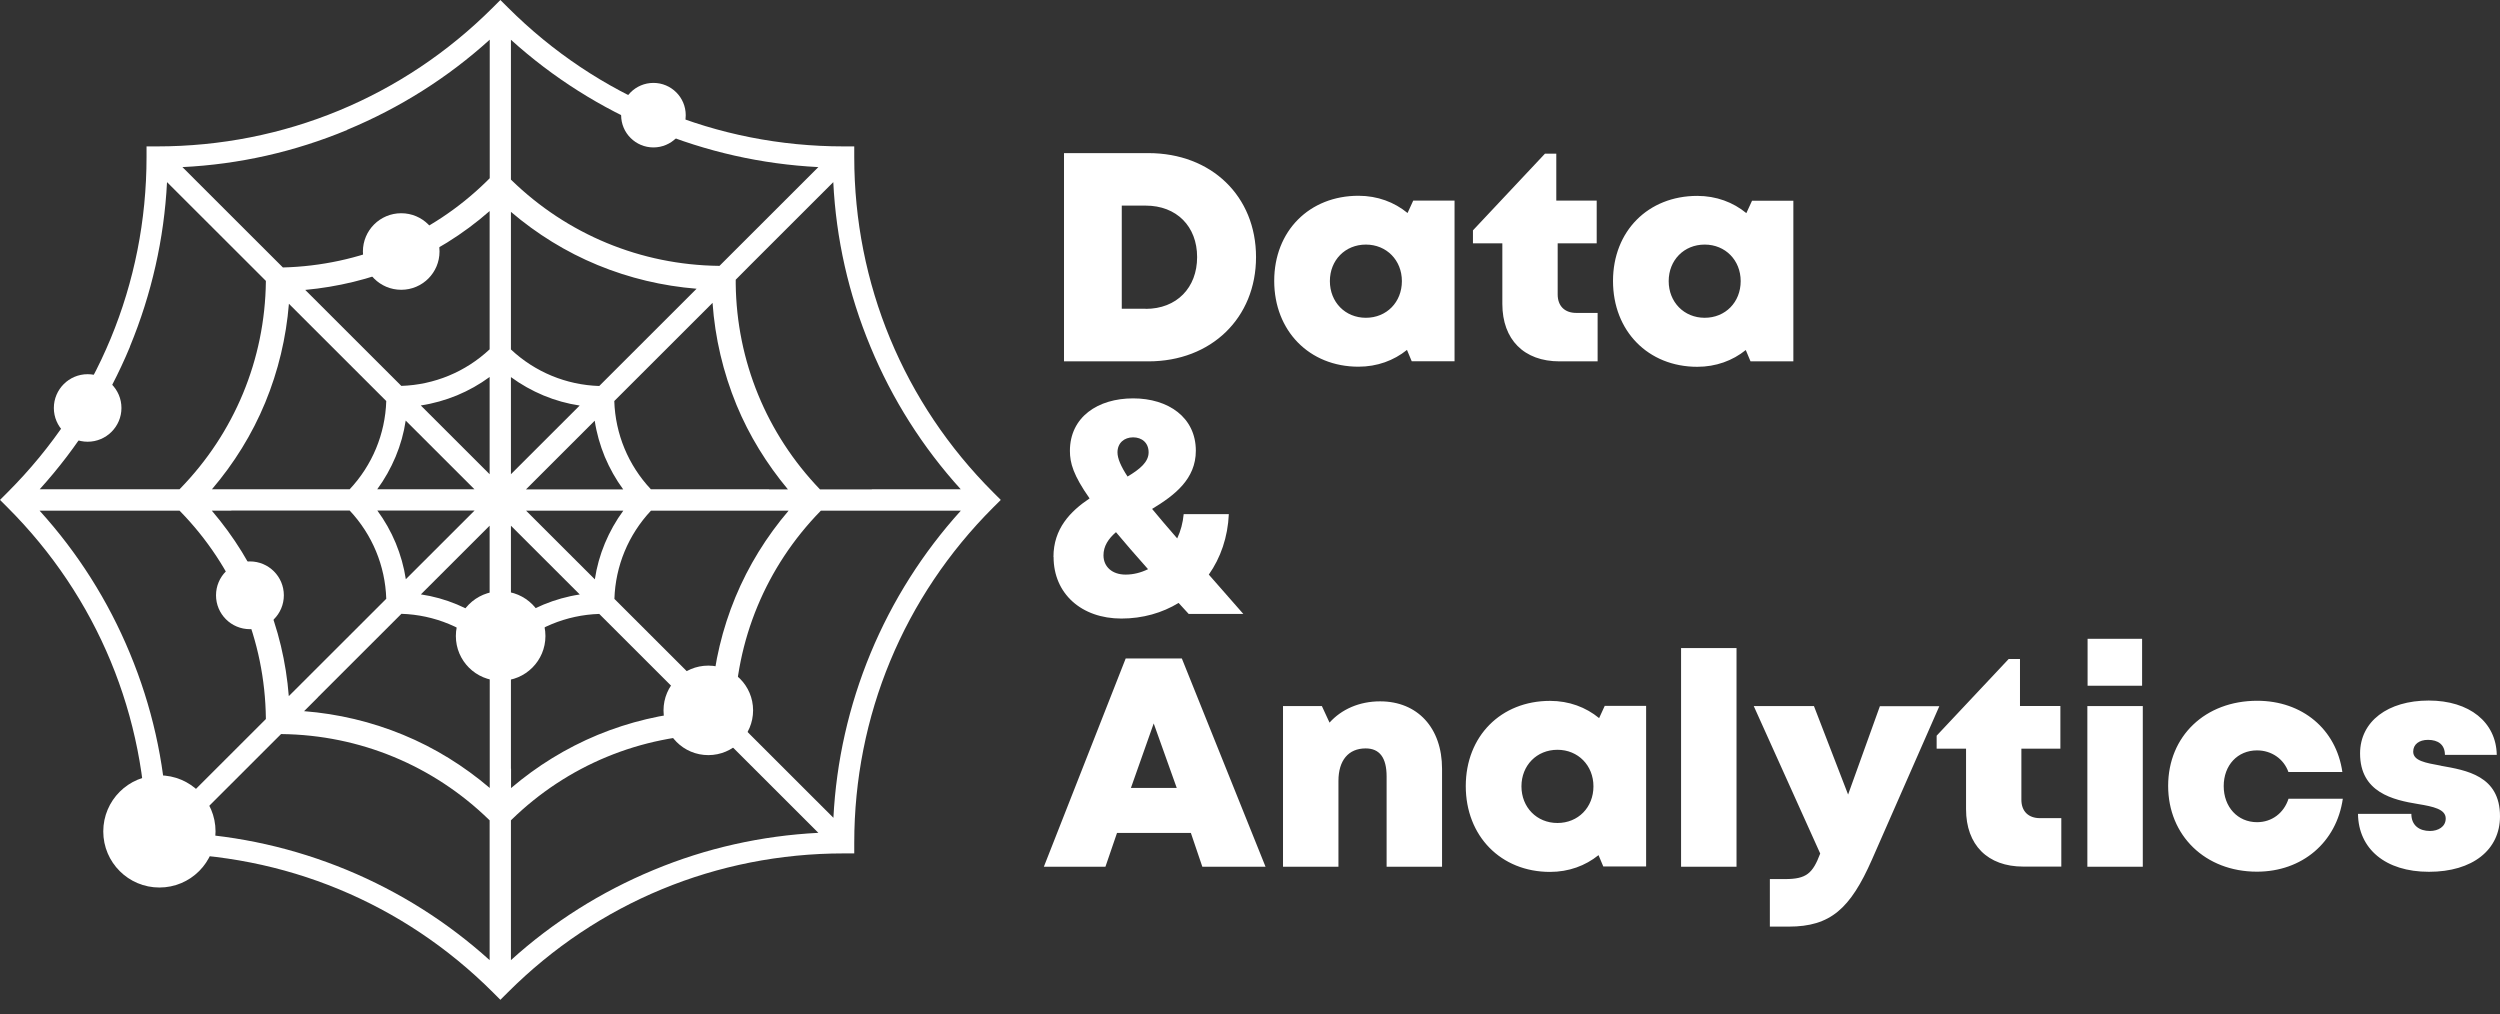 <svg width="143" height="58" viewBox="0 0 143 58" fill="none" xmlns="http://www.w3.org/2000/svg">
<rect x="0" y="0" width="143" height="58" fill="#333333" stroke="none"/>
<path d="M130.897 45.686H134.009C133.652 48.18 131.685 49.86 129.096 49.86C126.143 49.86 124.018 47.796 124.018 44.952C124.018 42.108 126.137 40.084 129.11 40.084C131.692 40.084 133.632 41.711 133.983 44.158H130.897C130.632 43.411 129.931 42.922 129.103 42.922C127.991 42.922 127.196 43.768 127.196 44.965C127.196 46.163 127.997 47.029 129.103 47.029C129.951 47.029 130.639 46.507 130.904 45.686H130.897ZM139.61 43.795C138.737 43.636 138.035 43.517 138.035 42.994C138.035 42.571 138.379 42.32 138.882 42.32C139.458 42.32 139.849 42.591 139.849 43.179H142.815C142.782 41.314 141.259 40.071 138.922 40.071C136.585 40.071 134.996 41.261 134.996 43.1C134.996 45.329 136.889 45.759 138.313 45.991C139.193 46.136 139.895 46.288 139.895 46.818C139.895 47.294 139.458 47.532 138.995 47.532C138.392 47.532 137.929 47.221 137.929 46.553H134.877C134.903 48.544 136.432 49.867 138.935 49.867C141.438 49.867 143 48.61 143 46.692C143 44.364 141.067 44.059 139.617 43.801L139.61 43.795ZM60.258 31.855C60.258 30.241 61.219 29.249 62.324 28.509C61.391 27.179 61.199 26.485 61.199 25.79C61.199 23.852 62.801 22.787 64.814 22.787C66.826 22.787 68.402 23.872 68.402 25.783C68.402 27.41 67.177 28.337 65.9 29.11C66.31 29.613 66.793 30.169 67.336 30.797C67.535 30.374 67.661 29.904 67.707 29.408H70.289C70.23 30.731 69.819 31.908 69.144 32.867C69.746 33.555 70.408 34.303 71.117 35.116H67.992C67.793 34.898 67.601 34.693 67.416 34.488C66.482 35.057 65.363 35.381 64.145 35.381C61.854 35.381 60.265 33.952 60.265 31.862L60.258 31.855ZM63.92 25.876C63.92 26.22 64.112 26.67 64.496 27.258C65.198 26.842 65.701 26.425 65.701 25.876C65.701 25.327 65.317 25.016 64.814 25.016C64.311 25.016 63.92 25.334 63.92 25.876ZM63.119 31.763C63.119 32.424 63.622 32.867 64.383 32.867C64.834 32.867 65.264 32.755 65.668 32.557C64.953 31.75 64.344 31.055 63.834 30.44C63.397 30.817 63.119 31.24 63.119 31.763ZM122.528 36.538H119.41V39.224H122.528V36.538ZM85.934 17.383C85.934 19.427 87.173 20.67 89.205 20.67H91.384V17.899H90.165C89.497 17.899 89.099 17.502 89.099 16.84V13.917H91.331V11.476H89.02V8.791H88.371L84.253 13.176V13.917H85.934V17.383ZM65.688 20.67H60.861V8.758H65.688C69.296 8.758 71.845 11.225 71.845 14.704C71.845 18.183 69.29 20.67 65.688 20.67ZM65.535 17.667C67.303 17.667 68.475 16.463 68.475 14.704C68.475 12.945 67.297 11.761 65.535 11.761H64.165V17.661H65.535V17.667ZM115.623 45.746V42.822H117.854V40.382H115.543V37.696H114.895L110.776 42.081V42.822H112.458V46.288C112.458 48.332 113.696 49.569 115.729 49.569H117.907V46.798H116.689C116.02 46.798 115.623 46.401 115.623 45.746ZM67.601 37.663L72.388 49.576H68.773L68.118 47.644H63.893L63.231 49.576H59.709L64.39 37.663H67.601ZM67.31 45.071L65.992 41.38L64.688 45.071H67.31ZM91.794 40.375H94.158V49.562H91.708L91.436 48.914C90.682 49.523 89.728 49.873 88.662 49.873C85.848 49.873 83.842 47.823 83.842 44.965C83.842 42.108 85.855 40.09 88.662 40.09C89.748 40.09 90.715 40.454 91.47 41.076L91.794 40.368V40.375ZM91.145 44.979C91.145 43.788 90.271 42.888 89.086 42.888C87.901 42.888 87.027 43.781 87.027 44.979C87.027 46.176 87.901 47.075 89.086 47.075C90.271 47.075 91.145 46.182 91.145 44.979ZM96.157 49.576H99.329V37.068H96.157V49.576ZM107.532 40.388L105.711 45.448L103.758 40.388H100.315L104.116 48.822C103.685 49.966 103.321 50.283 102.109 50.283H101.236V53.002H102.321C104.698 53.002 105.837 51.983 107.075 49.172L110.929 40.395H107.525L107.532 40.388ZM102.58 20.67H100.13L99.858 20.022C99.104 20.631 98.15 20.981 97.084 20.981C94.27 20.981 92.264 18.931 92.264 16.073C92.264 13.216 94.277 11.205 97.084 11.205C98.17 11.205 99.137 11.569 99.891 12.191L100.216 11.483H102.58V20.67ZM99.567 16.08C99.567 14.889 98.693 13.99 97.508 13.99C96.323 13.99 95.449 14.883 95.449 16.08C95.449 17.277 96.323 18.177 97.508 18.177C98.693 18.177 99.567 17.284 99.567 16.08ZM78.943 40.117C77.751 40.117 76.731 40.573 76.049 41.334L75.612 40.388H73.388V49.576H76.559V44.668C76.559 43.497 77.129 42.809 78.115 42.809C78.91 42.809 79.314 43.338 79.314 44.41V49.576H82.485V43.973C82.485 41.632 81.081 40.117 78.943 40.117ZM119.397 49.576H122.568V40.388H119.397V49.576ZM80.836 11.476H83.2V20.664H80.75L80.479 20.015C79.724 20.624 78.771 20.975 77.705 20.975C74.891 20.975 72.885 18.924 72.885 16.067C72.885 13.209 74.897 11.198 77.705 11.198C78.79 11.198 79.757 11.562 80.512 12.184L80.836 11.476ZM80.188 16.08C80.188 14.889 79.314 13.99 78.128 13.99C76.943 13.99 76.069 14.883 76.069 16.08C76.069 17.277 76.943 18.177 78.128 18.177C79.314 18.177 80.188 17.284 80.188 16.08Z" fill="white"/>
<path d="M56.814 28.165C51.683 23.038 48.863 16.225 48.863 8.982V8.374H48.253C40.997 8.374 34.177 5.55 29.053 0.43L28.622 0L28.192 0.43C23.061 5.556 16.241 8.374 8.991 8.374H8.382V8.982C8.382 16.232 5.555 23.045 0.43 28.165L0 28.595L0.43 29.024C5.562 34.151 8.382 40.964 8.382 48.206V48.815H8.991C16.248 48.815 23.067 51.639 28.192 56.759L28.622 57.189L29.053 56.759C34.184 51.633 41.004 48.815 48.253 48.815H48.863V48.206C48.863 40.957 51.69 34.144 56.814 29.024L57.245 28.595L56.814 28.165ZM27.146 29.203L23.213 33.132C23.107 32.424 22.909 31.73 22.637 31.068C22.359 30.4 22.008 29.779 21.584 29.203H27.152H27.146ZM21.578 27.986C22.001 27.41 22.352 26.782 22.63 26.121C22.909 25.453 23.101 24.765 23.206 24.057L27.139 27.986H21.571H21.578ZM28.007 30.063V35.626C27.431 35.202 26.802 34.852 26.14 34.574C25.471 34.296 24.782 34.104 24.074 33.999L28.007 30.07V30.063ZM24.074 23.191C24.782 23.085 25.477 22.886 26.14 22.615C26.808 22.337 27.431 21.987 28.007 21.563V27.126L24.074 23.197V23.191ZM22.955 22.073L19.326 18.448L18.168 17.29L17.459 16.583C19.313 16.411 21.134 15.974 22.869 15.26C24.756 14.479 26.484 13.408 28.007 12.072V19.982C26.629 21.272 24.842 22.013 22.955 22.073ZM17.307 18.157L18.466 19.314L22.094 22.939C22.035 24.824 21.293 26.61 20.002 27.986H12.123C13.387 26.504 14.42 24.844 15.169 23.032C15.917 21.219 16.367 19.321 16.526 17.376L17.314 18.163L17.307 18.157ZM13.235 29.203H20.002C21.293 30.579 22.035 32.365 22.094 34.25L18.466 37.875L17.307 39.032L16.519 39.819C16.367 37.875 15.917 35.97 15.162 34.164C14.414 32.352 13.381 30.691 12.116 29.21H13.229L13.235 29.203ZM18.174 39.892L19.333 38.735L22.961 35.11C24.848 35.169 26.636 35.91 28.013 37.2V45.071C26.53 43.808 24.868 42.776 23.054 42.029C21.24 41.281 19.333 40.831 17.393 40.679L18.181 39.892H18.174ZM19.85 7.428C22.862 6.178 25.61 4.445 28.013 2.269V10.193L27.808 10.398C24.676 13.454 20.551 15.187 16.182 15.299L15.308 14.426L15.202 14.32L14.03 13.15L13.944 13.064L10.435 9.558C13.679 9.399 16.844 8.685 19.856 7.435L19.85 7.428ZM7.429 19.83C8.673 16.821 9.389 13.652 9.554 10.418L13.149 14.009L14.321 15.18L15.208 16.067V16.106C15.155 20.564 13.407 24.771 10.296 27.959L10.269 27.986H2.271C4.449 25.578 6.184 22.84 7.435 19.83H7.429ZM7.429 37.365C6.184 34.356 4.443 31.611 2.264 29.21H10.269L10.296 29.236C13.414 32.424 15.155 36.631 15.208 41.089V41.129L14.321 42.015L13.149 43.186L9.554 46.778C9.395 43.537 8.68 40.375 7.429 37.365ZM28.007 49.84V54.92C25.597 52.744 22.855 51.011 19.843 49.761C16.83 48.517 13.666 47.803 10.421 47.638L14.017 44.046L15.188 42.875L16.076 41.989H16.115C20.578 42.042 24.789 43.788 27.98 46.897L28.007 46.923V49.834V49.84ZM29.225 7.362V2.275C31.635 4.452 34.376 6.185 37.389 7.435C40.401 8.678 43.566 9.393 46.81 9.558L43.215 13.15L42.043 14.32L41.156 15.207H41.116C36.654 15.154 32.443 13.408 29.251 10.299L29.225 10.272V7.362ZM30.086 29.21H35.654C35.23 29.785 34.879 30.413 34.601 31.075C34.323 31.743 34.131 32.431 34.025 33.139L30.092 29.21H30.086ZM33.158 34.005C32.449 34.111 31.754 34.309 31.092 34.581C30.423 34.858 29.801 35.209 29.225 35.632V30.07L33.158 33.999V34.005ZM29.225 27.133V21.57C29.801 21.993 30.43 22.344 31.092 22.622C31.761 22.899 32.449 23.091 33.158 23.197L29.225 27.126V27.133ZM30.086 27.993L34.018 24.064C34.124 24.771 34.323 25.466 34.594 26.127C34.873 26.789 35.223 27.417 35.647 27.993H30.079H30.086ZM34.277 22.079C32.39 22.02 30.602 21.279 29.225 19.989V12.118C30.708 13.381 32.37 14.413 34.184 15.161C35.998 15.908 37.898 16.358 39.845 16.516L39.057 17.304L37.898 18.461L34.27 22.086L34.277 22.079ZM29.225 43.967V37.207C30.602 35.917 32.39 35.176 34.277 35.116L37.905 38.741L39.064 39.899L39.852 40.686C37.905 40.838 36.005 41.288 34.191 42.035C32.376 42.789 30.715 43.815 29.232 45.078V43.967H29.225ZM39.924 39.032L38.766 37.875L38.613 37.722L35.144 34.257C35.203 32.371 35.945 30.585 37.236 29.21H45.108C43.844 30.691 42.811 32.358 42.063 34.164C41.315 35.976 40.864 37.875 40.712 39.819L39.924 39.032ZM43.996 27.986H37.23C35.938 26.61 35.197 24.824 35.137 22.939L38.766 19.314L39.924 18.157L40.758 17.323C40.898 19.328 41.361 21.292 42.129 23.164C42.857 24.924 43.857 26.537 45.069 27.993H43.989L43.996 27.986ZM37.389 49.761C34.376 51.011 31.628 52.744 29.225 54.92V46.923L29.251 46.897C32.443 43.781 36.654 42.042 41.116 41.989H41.156L42.043 42.875L43.215 44.046L46.81 47.638C43.566 47.803 40.394 48.511 37.389 49.761ZM49.796 37.365C48.551 40.375 47.836 43.543 47.671 46.778L44.076 43.186L42.904 42.015L42.017 41.129V41.089C42.069 36.631 43.817 32.424 46.929 29.236L46.956 29.21H54.96C52.782 31.617 51.047 34.356 49.796 37.365ZM49.869 27.993H46.903C43.85 24.818 42.136 20.651 42.083 16.239V16L42.897 15.18L44.069 14.009L47.664 10.418C47.823 13.659 48.538 16.821 49.789 19.83C51.034 22.84 52.776 25.585 54.954 27.986H49.869V27.993Z" fill="white"/>
<path d="M25.141 14.386C25.141 15.597 24.161 16.576 22.95 16.576C21.738 16.576 20.758 15.597 20.758 14.386C20.758 13.176 21.738 12.197 22.95 12.197C24.161 12.197 25.141 13.176 25.141 14.386ZM5.013 21.404C3.947 21.404 3.08 22.271 3.08 23.336C3.08 24.401 3.947 25.267 5.013 25.267C6.079 25.267 6.947 24.401 6.947 23.336C6.947 22.271 6.079 21.404 5.013 21.404ZM37.377 4.742C36.357 4.742 35.529 5.569 35.529 6.588C35.529 7.607 36.357 8.433 37.377 8.433C38.396 8.433 39.224 7.607 39.224 6.588C39.224 5.569 38.396 4.742 37.377 4.742ZM40.515 38.073C39.098 38.073 37.953 39.217 37.953 40.633C37.953 42.048 39.098 43.193 40.515 43.193C41.932 43.193 43.077 42.048 43.077 40.633C43.077 39.217 41.932 38.073 40.515 38.073ZM28.637 33.82C27.22 33.82 26.075 34.964 26.075 36.38C26.075 37.795 27.22 38.939 28.637 38.939C30.054 38.939 31.199 37.795 31.199 36.38C31.199 34.964 30.054 33.82 28.637 33.82ZM9.118 44.35C7.344 44.35 5.907 45.785 5.907 47.558C5.907 49.331 7.344 50.766 9.118 50.766C10.893 50.766 12.329 49.331 12.329 47.558C12.329 45.785 10.893 44.35 9.118 44.35ZM14.296 32.113C13.223 32.113 12.356 32.98 12.356 34.051C12.356 35.123 13.223 35.989 14.296 35.989C15.368 35.989 16.236 35.123 16.236 34.051C16.236 32.98 15.368 32.113 14.296 32.113Z" fill="white"/>
</svg>
